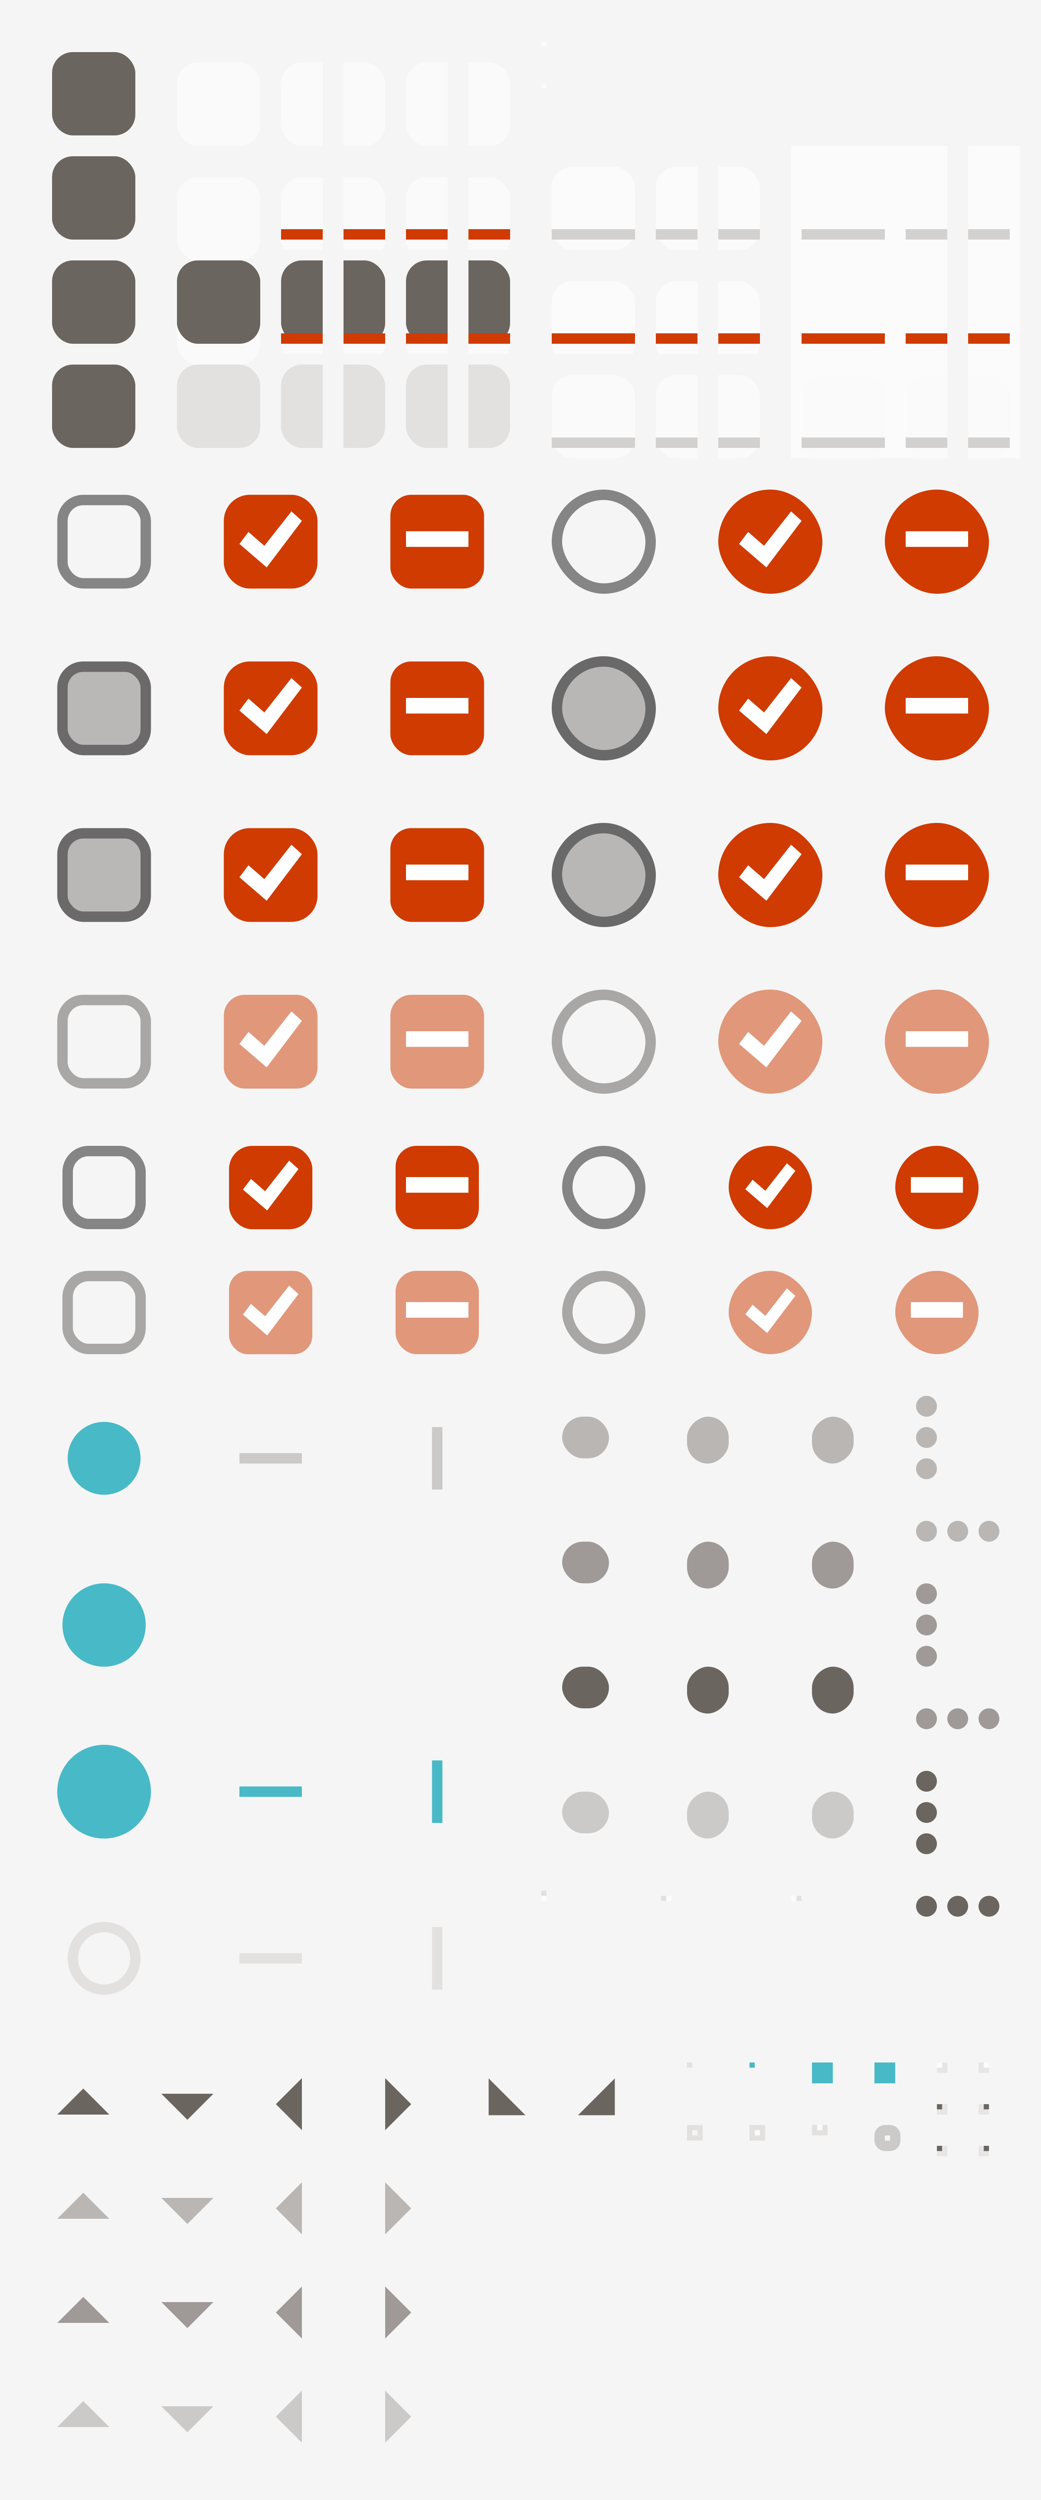 <?xml version="1.0" encoding="UTF-8" standalone="no"?>
<svg
   xmlns:dc="http://purl.org/dc/elements/1.1/"
   xmlns:cc="http://creativecommons.org/ns#"
   xmlns:rdf="http://www.w3.org/1999/02/22-rdf-syntax-ns#"
   xmlns:svg="http://www.w3.org/2000/svg"
   xmlns="http://www.w3.org/2000/svg"
   xmlns:xlink="http://www.w3.org/1999/xlink"
   xmlns:sodipodi="http://sodipodi.sourceforge.net/DTD/sodipodi-0.dtd"
   xmlns:inkscape="http://www.inkscape.org/namespaces/inkscape"
   width="200"
   height="480"
   viewBox="0 0 200 480"
   version="1.1"
   id="svg571"
   sodipodi:docname="assets.svg.in.svg"
   inkscape:version="0.92+devel (unknown)">
  <sodipodi:namedview
     showgrid="false"
     id="namedview4"
     inkscape:document-rotation="0"
     inkscape:zoom="4.275"
     inkscape:cx="-13.232353"
     inkscape:cy="210.13068"
     inkscape:current-layer="svg571"
     showguides="true"
     inkscape:guide-bbox="true"
     inkscape:snap-bbox="true"
     inkscape:bbox-nodes="true"
     inkscape:object-nodes="false">
    <inkscape:grid
       empspacing="4"
       id="grid2" />
  </sodipodi:namedview>
  <rect
     sodipodi:insensitive="true"
     width="200"
     height="480"
     fill="url(#color-bg)"
     id="rect6" />
  <defs
     id="defs418">
    <linearGradient
       inkscape:collect="always"
       id="linearGradient1470">
      <stop
         style="stop-color:#000000;stop-opacity:1;"
         offset="0"
         id="stop1466" />
      <stop
         style="stop-color:#000000;stop-opacity:0;"
         offset="1"
         id="stop1468" />
    </linearGradient>
    <linearGradient
       id="color-fg">
      <stop
         stop-color="#574f4a"
         stop-opacity="0.87"
         id="stop8" />
    </linearGradient>
    <linearGradient
       id="color-fg-disabled">
      <stop
         stop-color="#574f4a"
         stop-opacity="0.38"
         id="stop11" />
    </linearGradient>
    <linearGradient
       id="color-fg-secondary">
      <stop
         stop-color="#574f4a"
         stop-opacity="0.54"
         id="stop14" />
    </linearGradient>
    <linearGradient
       id="color-fg-secondary-disabled">
      <stop
         stop-color="#574f4a"
         stop-opacity="0.26"
         id="stop17" />
    </linearGradient>
    <linearGradient
       id="color-divider">
      <stop
         stop-color="#574f4a"
         stop-opacity="0.12"
         id="stop20" />
    </linearGradient>
    <linearGradient
       id="color-primary">
      <stop
         stop-color="#48b9c7"
         id="stop23" />
    </linearGradient>
    <linearGradient
       id="color-accent">
      <stop
         stop-color="#CF3B00"
         id="stop26" />
    </linearGradient>
    <linearGradient
       id="color-accent-insensitive">
      <stop
         stop-color="#CF3B00"
         stop-opacity="0.5"
         id="stop29" />
    </linearGradient>
    <linearGradient
       id="color-bg">
      <stop
         stop-color="#F5F5F5"
         id="stop32" />
    </linearGradient>
    <linearGradient
       id="color-bg-lighter">
      <stop
         stop-color="#FAFAFA"
         id="stop35" />
    </linearGradient>
    <linearGradient
       id="color-base">
      <stop
         stop-color="#FBFBFB"
         id="stop38" />
    </linearGradient>
    <linearGradient
       id="color-base-alt">
      <stop
         stop-color="#FAFAFA"
         id="stop41" />
    </linearGradient>
    <linearGradient
       id="color-border">
      <stop
         stop-color="#574f4a"
         stop-opacity="0.12"
         id="stop44" />
    </linearGradient>
    <filter
       id="1"
       color-interpolation-filters="sRGB"
       x="0"
       y="0"
       width="1"
       height="1">
      <!-- <feDropShadow dx="0" dy="1" stdDeviation="1.5" flood-color="#574f4a" flood-opacity="0.12"/> -->
      <!-- <feDropShadow dx="0" dy="1" stdDeviation="1" flood-color="#574f4a" flood-opacity="0.24"/> -->
      <feFlood
         flood-color="#574f4a"
         flood-opacity="0.12"
         result="flood"
         id="feFlood47" />
      <feComposite
         operator="in"
         in="flood"
         in2="SourceGraphic"
         result="composite1"
         id="feComposite49" />
      <feGaussianBlur
         stdDeviation="1.5"
         in="composite1"
         result="blur"
         id="feGaussianBlur51" />
      <feOffset
         dx="0"
         dy="1"
         result="offset"
         id="feOffset53" />
      <feComposite
         in="SourceGraphic"
         in2="offset"
         result="fbSourceGraphic"
         id="feComposite55" />
      <feFlood
         flood-color="#574f4a"
         flood-opacity="0.24"
         result="flood"
         id="feFlood57" />
      <feComposite
         operator="in"
         in="flood"
         in2="fbSourceGraphic"
         result="composite1"
         id="feComposite59" />
      <feGaussianBlur
         stdDeviation="1"
         in="composite1"
         result="blur"
         id="feGaussianBlur61" />
      <feOffset
         dx="0"
         dy="1"
         result="offset"
         id="feOffset63" />
      <feComposite
         in="fbSourceGraphic"
         in2="offset"
         result="composite2"
         id="feComposite65" />
    </filter>
    <rect
       id="1x1"
       width="1"
       height="1" />
    <rect
       id="2x2"
       width="2"
       height="2" />
    <rect
       id="4x4"
       width="4"
       height="4" />
    <rect
       id="16x16"
       width="16"
       height="16"
       opacity="0" />
    <rect
       id="17x17"
       width="17"
       height="17"
       opacity="0" />
    <rect
       id="24x24"
       width="24"
       height="24"
       opacity="0" />
    <clipPath
       id="left">
      <rect
         width="10"
         height="20"
         id="rect74" />
    </clipPath>
    <clipPath
       id="right">
      <rect
         width="10"
         height="20"
         x="10"
         id="rect77" />
    </clipPath>
    <clipPath
       id="left-top">
      <rect
         width="10"
         height="10"
         id="rect80" />
    </clipPath>
    <clipPath
       id="left-bottom">
      <rect
         width="10"
         height="10"
         y="10"
         id="rect83" />
    </clipPath>
    <clipPath
       id="right-top">
      <rect
         width="10"
         height="10"
         x="10"
         id="rect86" />
    </clipPath>
    <clipPath
       id="right-bottom">
      <rect
         width="10"
         height="10"
         x="10"
         y="10"
         id="rect89" />
    </clipPath>
    <g
       id="base-box">
      <rect
         width="20"
         height="20"
         opacity="0"
         id="rect92" />
      <rect
         x="2"
         y="2"
         width="16"
         height="16"
         rx="4"
         ry="4"
         id="rect94" />
    </g>
    <use
       xlink:href="#base-box"
       id="base-flat-button"
       fill="url(#color-fg)"
       opacity="0" />
    <use
       xlink:href="#base-box"
       id="base-flat-button-hover"
       fill="url(#color-fg)"
       opacity="0.15" />
    <use
       xlink:href="#base-box"
       id="base-flat-button-active"
       fill="url(#color-fg)"
       opacity="0.3" />
    <use
       xlink:href="#base-box"
       id="base-flat-button-insensitive"
       fill="url(#color-fg)"
       opacity="0" />
    <use
       xlink:href="#base-box"
       id="base-button"
       fill="url(#color-bg-lighter)"
       filter="url(#1)" />
    <use
       xlink:href="#base-button"
       id="base-button-hover"
       filter="url(#1)" />
    <g
       id="base-button-active">
      <use
         xlink:href="#base-button-hover"
         id="use103" />
      <use
         xlink:href="#base-flat-button-active"
         id="use105" />
    </g>
    <use
       xlink:href="#base-box"
       id="base-button-insensitive"
       fill="url(#color-divider)" />
    <use
       xlink:href="#1x1"
       id="base-entry-background"
       fill="url(#color-base)" />
    <use
       xlink:href="#1x1"
       id="base-entry-background-insensitive"
       fill="url(#color-base-alt)" />
    <use
       xlink:href="#base-box"
       id="base-entry-box"
       fill="url(#color-base)"
       filter="url(#1)" />
    <use
       xlink:href="#base-entry-box"
       id="base-entry-box-active"
       filter="url(#1)" />
    <use
       xlink:href="#base-box"
       id="base-entry-box-insensitive"
       fill="url(#color-base-alt)"
       filter="url(#1)" />
    <rect
       id="background-fill"
       width="20"
       height="20" />
    <g
       id="base-entry">
      <use
         xlink:href="#background-fill"
         id="use115" />
      <use
         xlink:href="#base-entry-box"
         id="use117" />
    </g>
    <g
       id="base-entry-active">
      <use
         xlink:href="#background-fill"
         id="use120" />
      <use
         xlink:href="#base-entry-box-active"
         id="use122" />
    </g>
    <g
       id="base-entry-insensitive">
      <use
         xlink:href="#background-fill"
         id="use125" />
      <use
         xlink:href="#base-entry-box-insensitive"
         id="use127" />
    </g>
    <use
       clip-path="url(#left)"
       xlink:href="#base-button"
       id="base-combo-rtl-button" />
    <use
       clip-path="url(#left)"
       xlink:href="#base-button-hover"
       id="base-combo-rtl-button-hover" />
    <use
       clip-path="url(#left)"
       xlink:href="#base-button-active"
       id="base-combo-rtl-button-active" />
    <use
       clip-path="url(#left)"
       xlink:href="#base-button-insensitive"
       id="base-combo-rtl-button-insensitive" />
    <use
       clip-path="url(#right)"
       xlink:href="#base-button"
       id="base-combo-ltr-button" />
    <use
       clip-path="url(#right)"
       xlink:href="#base-button-hover"
       id="base-combo-ltr-button-hover" />
    <use
       clip-path="url(#right)"
       xlink:href="#base-button-active"
       id="base-combo-ltr-button-active" />
    <use
       clip-path="url(#right)"
       xlink:href="#base-button-insensitive"
       id="base-combo-ltr-button-insensitive" />
    <use
       clip-path="url(#left-top)"
       xlink:href="#base-button"
       id="base-spin-rtl-up" />
    <use
       clip-path="url(#left-top)"
       xlink:href="#base-button-hover"
       id="base-spin-rtl-up-hover" />
    <use
       clip-path="url(#left-top)"
       xlink:href="#base-button-active"
       id="base-spin-rtl-up-active" />
    <use
       clip-path="url(#left-top)"
       xlink:href="#base-button-insensitive"
       id="base-spin-rtl-up-insensitive" />
    <use
       clip-path="url(#left-bottom)"
       xlink:href="#base-button"
       id="base-spin-rtl-down" />
    <use
       clip-path="url(#left-bottom)"
       xlink:href="#base-button-hover"
       id="base-spin-rtl-down-hover" />
    <use
       clip-path="url(#left-bottom)"
       xlink:href="#base-button-active"
       id="base-spin-rtl-down-active" />
    <use
       clip-path="url(#left-bottom)"
       xlink:href="#base-button-insensitive"
       id="base-spin-rtl-down-insensitive" />
    <use
       clip-path="url(#right-top)"
       xlink:href="#base-button"
       id="base-spin-ltr-up" />
    <use
       clip-path="url(#right-top)"
       xlink:href="#base-button-hover"
       id="base-spin-ltr-up-hover" />
    <use
       clip-path="url(#right-top)"
       xlink:href="#base-button-active"
       id="base-spin-ltr-up-active" />
    <use
       clip-path="url(#right-top)"
       xlink:href="#base-button-insensitive"
       id="base-spin-ltr-up-insensitive" />
    <use
       clip-path="url(#right-bottom)"
       xlink:href="#base-button"
       id="base-spin-ltr-down" />
    <use
       clip-path="url(#right-bottom)"
       xlink:href="#base-button-hover"
       id="base-spin-ltr-down-hover" />
    <use
       clip-path="url(#right-bottom)"
       xlink:href="#base-button-active"
       id="base-spin-ltr-down-active" />
    <use
       clip-path="url(#right-bottom)"
       xlink:href="#base-button-insensitive"
       id="base-spin-ltr-down-insensitive" />
    <use
       clip-path="url(#left)"
       xlink:href="#base-entry"
       id="base-combo-ltr-entry" />
    <use
       clip-path="url(#left)"
       xlink:href="#base-entry-active"
       id="base-combo-ltr-entry-active" />
    <use
       clip-path="url(#left)"
       xlink:href="#base-entry-insensitive"
       id="base-combo-ltr-entry-insensitive" />
    <use
       clip-path="url(#right)"
       xlink:href="#base-entry"
       id="base-combo-rtl-entry" />
    <use
       clip-path="url(#right)"
       xlink:href="#base-entry-active"
       id="base-combo-rtl-entry-active" />
    <use
       clip-path="url(#right)"
       xlink:href="#base-entry-insensitive"
       id="base-combo-rtl-entry-insensitive" />
    <path
       id="checkbox-unchecked-path"
       d="M19 5v14H5V5h14m0-2H5c-1.1 0-2 .9-2 2v14c0 1.1.9 2 2 2h14c1.1 0 2-.9 2-2V5c0-1.1-.9-2-2-2z" />
    <path
       id="checkbox-checked-path"
       d="M19 3H5c-1.11 0-2 .9-2 2v14c0 1.1.89 2 2 2h14c1.11 0 2-.9 2-2V5c0-1.1-.89-2-2-2zm-9 14l-5-5 1.41-1.41L10 14.17l7.59-7.59L19 8l-9 9z" />
    <path
       id="checkbox-mixed-path"
       d="M19 3H5c-1.1 0-2 .9-2 2v14c0 1.1.9 2 2 2h14c1.1 0 2-.9 2-2V5c0-1.1-.9-2-2-2zm-2 10H7v-2h10v2z" />
    <path
       id="radio-unchecked-path"
       d="M12 2C6.48 2 2 6.48 2 12s4.48 10 10 10 10-4.48 10-10S17.52 2 12 2zm0 18c-4.42 0-8-3.58-8-8s3.58-8 8-8 8 3.58 8 8-3.58 8-8 8z" />
    <path
       id="radio-checked-path"
       d="M12 7c-2.76 0-5 2.24-5 5s2.24 5 5 5 5-2.24 5-5-2.24-5-5-5zm0-5C6.48 2 2 6.48 2 12s4.48 10 10 10 10-4.48 10-10S17.52 2 12 2zm0 18c-4.42 0-8-3.58-8-8s3.58-8 8-8 8 3.58 8 8-3.58 8-8 8z" />
    <path
       id="radio-mixed-path"
       d="m12 2c-5.52 0-10 4.48-10 10s4.48 10 10 10 10-4.48 10-10-4.48-10-10-10zm0 2c4.42 0 8 3.58 8 8s-3.58 8-8 8-8-3.58-8-8 3.58-8 8-8zm-5 7v2h10v-2h-10z" />
    <path
       id="menu-checkbox-unchecked-path"
       d="m2 0a2 2 0 0 0 -2 2v12a2 2 0 0 0 2 2h12a2 2 0 0 0 2 -2v-12a2 2 0 0 0 -2 -2h-12zm0 2h12v12h-12v-12z" />
    <path
       id="menu-checkbox-checked-path"
       d="m2 0a2 2 0 0 0 -2 2v12a2 2 0 0 0 2 2h12a2 2 0 0 0 2 -2v-12a2 2 0 0 0 -2 -2h-12zm10.6 3.59l1.41 1.41-8 8-4-4 1.41-1.41 2.59 2.59 6.59-6.59z" />
    <path
       id="menu-checkbox-mixed-path"
       d="m2 0a2 2 0 0 0 -2 2v12a2 2 0 0 0 2 2h12a2 2 0 0 0 2 -2v-12a2 2 0 0 0 -2 -2h-12zm2 7h8v2h-8v-2z" />
    <path
       id="menu-radio-unchecked-path"
       d="m8 0a8 8 0 0 0 -8 8 8 8 0 0 0 8 8 8 8 0 0 0 8 -8 8 8 0 0 0 -8 -8zm0 2a6 6 0 0 1 6 6 6 6 0 0 1 -6 6 6 6 0 0 1 -6 -6 6 6 0 0 1 6 -6z" />
    <path
       id="menu-radio-checked-path"
       d="m8 0a8 8 0 0 0 -8 8 8 8 0 0 0 8 8 8 8 0 0 0 8 -8 8 8 0 0 0 -8 -8zm0 2a6 6 0 0 1 6 6 6 6 0 0 1 -6 6 6 6 0 0 1 -6 -6 6 6 0 0 1 6 -6zm0 2a4 4 0 0 0 -4 4 4 4 0 0 0 4 4 4 4 0 0 0 4 -4 4 4 0 0 0 -4 -4z" />
    <path
       id="menu-radio-mixed-path"
       d="m8 0a8 8 0 0 0 -8 8 8 8 0 0 0 8 8 8 8 0 0 0 8 -8 8 8 0 0 0 -8 -8zm0 2a6 6 0 0 1 6 6 6 6 0 0 1 -6 6 6 6 0 0 1 -6 -6 6 6 0 0 1 6 -6zm-4 5v2h8v-2h-8z" />
    <rect
       id="button-fill"
       width="24"
       height="24"
       rx="4"
       ry="4" />
    <g
       id="base-checkbox-unchecked">
      <use
         xlink:href="#button-fill"
         opacity="0"
         id="use173" />
      <use
         xlink:href="#checkbox-unchecked-path"
         id="use175" />
    </g>
    <g
       id="base-checkbox-unchecked-hover">
      <use
         xlink:href="#button-fill"
         opacity="0.15"
         id="use178" />
      <use
         xlink:href="#checkbox-unchecked-path"
         id="use180" />
    </g>
    <g
       id="base-checkbox-unchecked-active">
      <use
         xlink:href="#button-fill"
         opacity="0.3"
         id="use183" />
      <use
         xlink:href="#checkbox-unchecked-path"
         id="use185" />
    </g>
    <g
       id="base-checkbox-checked">
      <use
         xlink:href="#button-fill"
         opacity="0"
         id="use188" />
      <use
         xlink:href="#checkbox-checked-path"
         id="use190" />
    </g>
    <g
       id="base-checkbox-checked-hover">
      <use
         xlink:href="#button-fill"
         opacity="0.15"
         id="use193" />
      <use
         xlink:href="#checkbox-checked-path"
         id="use195" />
    </g>
    <g
       id="base-checkbox-checked-active">
      <use
         xlink:href="#button-fill"
         opacity="0.3"
         id="use198" />
      <use
         xlink:href="#checkbox-checked-path"
         id="use200" />
    </g>
    <g
       id="base-checkbox-mixed">
      <use
         xlink:href="#button-fill"
         opacity="0"
         id="use203" />
      <use
         xlink:href="#checkbox-mixed-path"
         id="use205" />
    </g>
    <g
       id="base-checkbox-mixed-hover">
      <use
         xlink:href="#button-fill"
         opacity="0.15"
         id="use208" />
      <use
         xlink:href="#checkbox-mixed-path"
         id="use210" />
    </g>
    <g
       id="base-checkbox-mixed-active">
      <use
         xlink:href="#button-fill"
         opacity="0.3"
         id="use213" />
      <use
         xlink:href="#checkbox-mixed-path"
         id="use215" />
    </g>
    <g
       id="base-radio-unchecked">
      <use
         xlink:href="#button-fill"
         opacity="0"
         id="use218" />
      <use
         xlink:href="#radio-unchecked-path"
         id="use220" />
    </g>
    <g
       id="base-radio-unchecked-hover">
      <use
         xlink:href="#button-fill"
         opacity="0.15"
         id="use223" />
      <use
         xlink:href="#radio-unchecked-path"
         id="use225" />
    </g>
    <g
       id="base-radio-unchecked-active">
      <use
         xlink:href="#button-fill"
         opacity="0.3"
         id="use228" />
      <use
         xlink:href="#radio-unchecked-path"
         id="use230" />
    </g>
    <g
       id="base-radio-checked">
      <use
         xlink:href="#button-fill"
         opacity="0"
         id="use233" />
      <use
         xlink:href="#radio-checked-path"
         id="use235" />
    </g>
    <g
       id="base-radio-checked-hover">
      <use
         xlink:href="#button-fill"
         opacity="0.15"
         id="use238" />
      <use
         xlink:href="#radio-checked-path"
         id="use240" />
    </g>
    <g
       id="base-radio-checked-active">
      <use
         xlink:href="#button-fill"
         opacity="0.3"
         id="use243" />
      <use
         xlink:href="#radio-checked-path"
         id="use245" />
    </g>
    <g
       id="base-radio-mixed">
      <use
         xlink:href="#button-fill"
         opacity="0"
         id="use248" />
      <use
         xlink:href="#radio-mixed-path"
         id="use250" />
    </g>
    <g
       id="base-radio-mixed-hover">
      <use
         xlink:href="#button-fill"
         opacity="0.15"
         id="use253" />
      <use
         xlink:href="#radio-mixed-path"
         id="use255" />
    </g>
    <g
       id="base-radio-mixed-active">
      <use
         xlink:href="#button-fill"
         opacity="0.3"
         id="use258" />
      <use
         xlink:href="#radio-mixed-path"
         id="use260" />
    </g>
    <g
       id="base-menu-checkbox-unchecked">
      <use
         xlink:href="#16x16"
         id="use263" />
      <use
         xlink:href="#menu-checkbox-unchecked-path"
         id="use265" />
    </g>
    <g
       id="base-menu-checkbox-checked">
      <use
         xlink:href="#16x16"
         id="use268" />
      <use
         xlink:href="#menu-checkbox-checked-path"
         id="use270" />
    </g>
    <g
       id="base-menu-checkbox-mixed">
      <use
         xlink:href="#16x16"
         id="use273" />
      <use
         xlink:href="#menu-checkbox-mixed-path"
         id="use275" />
    </g>
    <g
       id="base-menu-radio-unchecked">
      <use
         xlink:href="#16x16"
         id="use278" />
      <use
         xlink:href="#menu-radio-unchecked-path"
         id="use280" />
    </g>
    <g
       id="base-menu-radio-checked">
      <use
         xlink:href="#16x16"
         id="use283" />
      <use
         xlink:href="#menu-radio-checked-path"
         id="use285" />
    </g>
    <g
       id="base-menu-radio-mixed">
      <use
         xlink:href="#16x16"
         id="use288" />
      <use
         xlink:href="#menu-radio-mixed-path"
         id="use290" />
    </g>
    <g
       id="base-scale-slider">
      <use
         xlink:href="#24x24"
         id="use293" />
      <circle
         cx="12"
         cy="12"
         r="7"
         fill="url(#color-primary)"
         id="circle295" />
    </g>
    <g
       id="base-scale-slider-hover">
      <use
         xlink:href="#24x24"
         id="use298" />
      <circle
         cx="12"
         cy="12"
         r="8"
         fill="url(#color-primary)"
         id="circle300" />
    </g>
    <g
       id="base-scale-slider-active">
      <use
         xlink:href="#24x24"
         id="use303" />
      <circle
         cx="12"
         cy="12"
         r="9"
         fill="url(#color-primary)"
         id="circle305" />
    </g>
    <g
       id="base-scale-slider-insensitive">
      <use
         xlink:href="#24x24"
         id="use308" />
      <circle
         cx="12"
         cy="12"
         r="7"
         fill="url(#color-bg)"
         id="circle310" />
      <circle
         cx="12"
         cy="12"
         r="6"
         fill="none"
         stroke="url(#color-divider)"
         stroke-width="2"
         id="circle312" />
    </g>
    <g
       id="base-scale-horz-trough">
      <use
         xlink:href="#24x24"
         id="use315" />
      <rect
         width="12"
         height="2"
         x="6"
         y="11"
         id="rect317" />
    </g>
    <g
       id="base-scale-vert-trough">
      <use
         xlink:href="#24x24"
         id="use320" />
      <rect
         width="2"
         height="12"
         x="11"
         y="6"
         id="rect322" />
    </g>
    <g
       id="base-scrollbar-horz-slider">
      <use
         xlink:href="#17x17"
         y="-1"
         id="use325" />
      <rect
         width="9"
         height="8"
         x="4"
         y="4"
         ry="4"
         id="rect327" />
    </g>
    <g
       id="base-scrollbar-horz-trough">
      <use
         xlink:href="#base-border"
         y="-1"
         id="use330" />
      <use
         xlink:href="#base-entry-background"
         id="use332" />
    </g>
    <use
       xlink:href="#base-scrollbar-horz-slider"
       id="base-scrollbar-vert-ltr-slider"
       transform="rotate(-90 8.5 8.5)" />
    <use
       xlink:href="#base-scrollbar-horz-trough"
       id="base-scrollbar-vert-ltr-trough"
       transform="rotate(-90 0.5 0.5)" />
    <use
       xlink:href="#base-scrollbar-horz-slider"
       id="base-scrollbar-vert-rtl-slider"
       transform="rotate(90 8 8)" />
    <use
       xlink:href="#base-scrollbar-horz-trough"
       id="base-scrollbar-vert-rtl-trough"
       transform="rotate(90 0.5 0.5)" />
    <g
       id="base-handle-horz">
      <circle
         cx="2"
         cy="2"
         r="2"
         id="circle339" />
      <circle
         cx="8"
         cy="2"
         r="2"
         id="circle341" />
      <circle
         cx="14"
         cy="2"
         r="2"
         id="circle343" />
    </g>
    <use
       xlink:href="#base-handle-horz"
       id="base-handle-vert"
       transform="rotate(90 2 2)" />
    <path
       id="pan-path"
       d="M 13,6 8,11 3,6 Z" />
    <g
       id="base-pan-down">
      <use
         xlink:href="#16x16"
         id="use348" />
      <use
         xlink:href="#pan-path"
         id="use350" />
    </g>
    <g
       id="base-pan-up">
      <use
         xlink:href="#16x16"
         id="use353" />
      <use
         xlink:href="#pan-path"
         transform="rotate(180 8 8)"
         id="use355" />
    </g>
    <g
       id="base-pan-left">
      <use
         xlink:href="#16x16"
         id="use358" />
      <use
         xlink:href="#pan-path"
         transform="rotate(90 8 8)"
         id="use360" />
    </g>
    <g
       id="base-pan-right">
      <use
         xlink:href="#16x16"
         id="use363" />
      <use
         xlink:href="#pan-path"
         transform="rotate(-90 8 8)"
         id="use365" />
    </g>
    <g
       id="base-pan-left-semi">
      <use
         xlink:href="#16x16"
         id="use368" />
      <use
         xlink:href="#pan-path"
         transform="rotate(45 8 8)"
         id="use370" />
    </g>
    <g
       id="base-pan-right-semi">
      <use
         xlink:href="#16x16"
         id="use373" />
      <use
         xlink:href="#pan-path"
         transform="rotate(-45 8 8)"
         id="use375" />
    </g>
    <use
       xlink:href="#1x1"
       id="base-border"
       fill="url(#color-border)" />
    <use
       xlink:href="#1x1"
       id="base-tab"
       fill="url(#color-primary)" />
    <use
       xlink:href="#4x4"
       id="base-progressbar-progress"
       fill="url(#color-primary)" />
    <g
       id="base-progressbar-trough">
      <use
         xlink:href="#4x4"
         fill="url(#color-bg)"
         id="use381" />
      <use
         xlink:href="#base-progressbar-progress"
         opacity="0.3"
         id="use383" />
    </g>
    <rect
       id="base-frame"
       x="0.5"
       y="0.5"
       width="2"
       height="2"
       fill="none"
       stroke="url(#color-border)"
       stroke-width="1" />
    <g
       id="base-frame-notebook">
      <rect
         width="3"
         height="3"
         fill="url(#color-border)"
         id="rect387" />
      <use
         xlink:href="#1x1"
         x="1"
         y="1"
         fill="url(#color-base)"
         id="use389" />
    </g>
    <g
       id="base-frame-inline">
      <rect
         width="3"
         height="2"
         fill="url(#color-border)"
         id="rect392" />
      <use
         xlink:href="#1x1"
         x="1"
         fill="url(#color-base-alt)"
         id="use394" />
    </g>
    <rect
       id="base-focus"
       x="1"
       y="1"
       width="3"
       height="3"
       rx="1"
       ry="1"
       fill="none"
       stroke="url(#color-fg)"
       stroke-width="2"
       opacity="0.3" />
    <g
       id="base-treeview-ltr-button">
      <use
         xlink:href="#2x2"
         fill="url(#color-base)"
         id="use398" />
      <use
         xlink:href="#2x2"
         fill="url(#color-border)"
         id="use400" />
      <use
         xlink:href="#1x1"
         fill="url(#color-base)"
         id="use402" />
    </g>
    <g
       id="base-treeview-ltr-button-hover">
      <use
         xlink:href="#base-treeview-ltr-button"
         id="use405" />
      <use
         xlink:href="#1x1"
         fill="url(#color-fg)"
         opacity="0.05"
         id="use407" />
    </g>
    <g
       id="base-treeview-ltr-button-active">
      <use
         xlink:href="#base-treeview-ltr-button"
         id="use410" />
      <use
         xlink:href="#1x1"
         fill="url(#color-fg)"
         opacity="0.3"
         id="use412" />
    </g>
    <use
       xlink:href="#base-treeview-ltr-button"
       id="base-treeview-rtl-button"
       transform="scale(-1 1)" />
    <use
       xlink:href="#base-treeview-ltr-button-hover"
       id="base-treeview-rtl-button-hover"
       transform="scale(-1 1)" />
    <use
       xlink:href="#base-treeview-ltr-button-active"
       id="base-treeview-rtl-button-active"
       transform="scale(-1 1)" />
    <linearGradient
       inkscape:collect="always"
       xlink:href="#color-accent"
       id="linearGradient1356"
       x1="43"
       y1="104"
       x2="61"
       y2="104"
       gradientUnits="userSpaceOnUse" />
    <linearGradient
       inkscape:collect="always"
       xlink:href="#color-accent"
       id="linearGradient1364"
       x1="75"
       y1="103"
       x2="91"
       y2="103"
       gradientUnits="userSpaceOnUse" />
    <linearGradient
       inkscape:collect="always"
       xlink:href="#color-accent"
       id="linearGradient1372"
       x1="75"
       y1="104"
       x2="93"
       y2="104"
       gradientUnits="userSpaceOnUse" />
    <linearGradient
       inkscape:collect="always"
       xlink:href="#color-accent"
       id="linearGradient1374"
       x1="43"
       y1="104"
       x2="61"
       y2="104"
       gradientUnits="userSpaceOnUse" />
    <linearGradient
       inkscape:collect="always"
       xlink:href="#color-accent"
       id="linearGradient1376"
       x1="43"
       y1="104"
       x2="61"
       y2="104"
       gradientUnits="userSpaceOnUse" />
    <linearGradient
       inkscape:collect="always"
       xlink:href="#color-accent"
       id="linearGradient1378"
       x1="75"
       y1="104"
       x2="93"
       y2="104"
       gradientUnits="userSpaceOnUse" />
    <linearGradient
       inkscape:collect="always"
       xlink:href="#color-accent"
       id="linearGradient1380"
       x1="43"
       y1="104"
       x2="61"
       y2="104"
       gradientUnits="userSpaceOnUse" />
    <linearGradient
       inkscape:collect="always"
       xlink:href="#color-accent"
       id="linearGradient1382"
       x1="75"
       y1="104"
       x2="93"
       y2="104"
       gradientUnits="userSpaceOnUse" />
    <linearGradient
       inkscape:collect="always"
       xlink:href="#color-accent"
       id="linearGradient1384"
       x1="138"
       y1="104"
       x2="158"
       y2="104"
       gradientUnits="userSpaceOnUse" />
    <linearGradient
       inkscape:collect="always"
       xlink:href="#color-accent"
       id="linearGradient1386"
       x1="170"
       y1="104"
       x2="190"
       y2="104"
       gradientUnits="userSpaceOnUse" />
    <linearGradient
       inkscape:collect="always"
       xlink:href="#color-accent"
       id="linearGradient1388"
       x1="170"
       y1="104"
       x2="190"
       y2="104"
       gradientUnits="userSpaceOnUse" />
    <linearGradient
       inkscape:collect="always"
       xlink:href="#color-accent"
       id="linearGradient1390"
       x1="138"
       y1="104"
       x2="158"
       y2="104"
       gradientUnits="userSpaceOnUse" />
    <linearGradient
       inkscape:collect="always"
       xlink:href="#color-accent"
       id="linearGradient1392"
       x1="138"
       y1="104"
       x2="158"
       y2="104"
       gradientUnits="userSpaceOnUse" />
    <linearGradient
       inkscape:collect="always"
       xlink:href="#color-accent"
       id="linearGradient1394"
       x1="170"
       y1="104"
       x2="190"
       y2="104"
       gradientUnits="userSpaceOnUse" />
    <linearGradient
       inkscape:collect="always"
       xlink:href="#color-accent"
       id="linearGradient1396"
       x1="170"
       y1="104"
       x2="190"
       y2="104"
       gradientUnits="userSpaceOnUse" />
    <linearGradient
       inkscape:collect="always"
       xlink:href="#color-accent"
       id="linearGradient1398"
       x1="138"
       y1="104"
       x2="158"
       y2="104"
       gradientUnits="userSpaceOnUse" />
    <linearGradient
       inkscape:collect="always"
       xlink:href="#color-accent"
       id="linearGradient1400"
       x1="174"
       y1="65"
       x2="182"
       y2="65"
       gradientUnits="userSpaceOnUse" />
    <linearGradient
       inkscape:collect="always"
       xlink:href="#color-accent"
       id="linearGradient1402"
       x1="186"
       y1="65"
       x2="194"
       y2="65"
       gradientUnits="userSpaceOnUse" />
    <linearGradient
       inkscape:collect="always"
       xlink:href="#color-accent"
       id="linearGradient1404"
       x1="154"
       y1="65"
       x2="170"
       y2="65"
       gradientUnits="userSpaceOnUse" />
    <linearGradient
       inkscape:collect="always"
       xlink:href="#color-accent"
       id="linearGradient1406"
       x1="138"
       y1="65"
       x2="146"
       y2="65"
       gradientUnits="userSpaceOnUse" />
    <linearGradient
       inkscape:collect="always"
       xlink:href="#color-accent"
       id="linearGradient1408"
       x1="126"
       y1="65"
       x2="134"
       y2="65"
       gradientUnits="userSpaceOnUse" />
    <linearGradient
       inkscape:collect="always"
       xlink:href="#color-accent"
       id="linearGradient1410"
       x1="106"
       y1="65"
       x2="122"
       y2="65"
       gradientUnits="userSpaceOnUse" />
    <linearGradient
       inkscape:collect="always"
       xlink:href="#color-accent"
       id="linearGradient1412"
       x1="90"
       y1="65"
       x2="98"
       y2="65"
       gradientUnits="userSpaceOnUse" />
    <linearGradient
       inkscape:collect="always"
       xlink:href="#color-accent"
       id="linearGradient1414"
       x1="78"
       y1="65"
       x2="86"
       y2="65"
       gradientUnits="userSpaceOnUse" />
    <linearGradient
       inkscape:collect="always"
       xlink:href="#color-accent"
       id="linearGradient1416"
       x1="66"
       y1="65"
       x2="74"
       y2="65"
       gradientUnits="userSpaceOnUse" />
    <linearGradient
       inkscape:collect="always"
       xlink:href="#color-accent"
       id="linearGradient1418"
       x1="54"
       y1="65"
       x2="62"
       y2="65"
       gradientUnits="userSpaceOnUse" />
    <linearGradient
       inkscape:collect="always"
       xlink:href="#color-accent"
       id="linearGradient1420"
       x1="54"
       y1="45"
       x2="62"
       y2="45"
       gradientUnits="userSpaceOnUse" />
    <linearGradient
       inkscape:collect="always"
       xlink:href="#color-accent"
       id="linearGradient1422"
       x1="66"
       y1="45"
       x2="74"
       y2="45"
       gradientUnits="userSpaceOnUse" />
    <linearGradient
       inkscape:collect="always"
       xlink:href="#color-accent"
       id="linearGradient1424"
       x1="78"
       y1="45"
       x2="86"
       y2="45"
       gradientUnits="userSpaceOnUse" />
    <linearGradient
       inkscape:collect="always"
       xlink:href="#color-accent"
       id="linearGradient1426"
       x1="90"
       y1="45"
       x2="98"
       y2="45"
       gradientUnits="userSpaceOnUse" />
    <linearGradient
       inkscape:collect="always"
       xlink:href="#color-accent-insensitive"
       id="linearGradient1434"
       x1="43"
       y1="104"
       x2="61"
       y2="104"
       gradientUnits="userSpaceOnUse" />
    <linearGradient
       inkscape:collect="always"
       xlink:href="#color-accent-insensitive"
       id="linearGradient1436"
       x1="75"
       y1="104"
       x2="93"
       y2="104"
       gradientUnits="userSpaceOnUse" />
    <linearGradient
       inkscape:collect="always"
       xlink:href="#color-accent-insensitive"
       id="linearGradient1438"
       x1="138"
       y1="104"
       x2="158"
       y2="104"
       gradientUnits="userSpaceOnUse" />
    <linearGradient
       inkscape:collect="always"
       xlink:href="#color-accent-insensitive"
       id="linearGradient1440"
       x1="170"
       y1="104"
       x2="190"
       y2="104"
       gradientUnits="userSpaceOnUse" />
    <linearGradient
       inkscape:collect="always"
       xlink:href="#color-accent-insensitive"
       id="linearGradient1442"
       x1="170"
       y1="104"
       x2="190"
       y2="104"
       gradientUnits="userSpaceOnUse" />
    <linearGradient
       inkscape:collect="always"
       xlink:href="#color-accent-insensitive"
       id="linearGradient1444"
       x1="138"
       y1="104"
       x2="158"
       y2="104"
       gradientUnits="userSpaceOnUse" />
    <linearGradient
       inkscape:collect="always"
       xlink:href="#color-accent-insensitive"
       id="linearGradient1446"
       x1="75"
       y1="103"
       x2="91"
       y2="103"
       gradientUnits="userSpaceOnUse" />
    <linearGradient
       inkscape:collect="always"
       xlink:href="#color-accent-insensitive"
       id="linearGradient1448"
       x1="43"
       y1="104"
       x2="61"
       y2="104"
       gradientUnits="userSpaceOnUse" />
    <linearGradient
       inkscape:collect="always"
       xlink:href="#color-primary"
       id="linearGradient1456"
       x1="156"
       y1="398"
       x2="160"
       y2="398"
       gradientUnits="userSpaceOnUse" />
    <linearGradient
       inkscape:collect="always"
       xlink:href="#color-primary"
       id="linearGradient1464"
       x1="144"
       y1="396.5"
       x2="145"
       y2="396.5"
       gradientUnits="userSpaceOnUse" />
    <linearGradient
       inkscape:collect="always"
       xlink:href="#linearGradient1470"
       id="linearGradient1472"
       x1="8"
       y1="280"
       x2="32"
       y2="280"
       gradientUnits="userSpaceOnUse" />
  </defs>
  <use
     x="8"
     y="8"
     xlink:href="#base-flat-button"
     id="flat-button" />
  <use
     x="8"
     y="28"
     xlink:href="#base-flat-button-hover"
     id="flat-button-hover" />
  <use
     x="8"
     y="48"
     xlink:href="#base-flat-button-active"
     id="flat-button-active" />
  <use
     x="8"
     y="68"
     xlink:href="#base-flat-button-insensitive"
     id="flat-button-insensitive" />
  <use
     x="32"
     y="8"
     xlink:href="#base-button"
     id="button" />
  <use
     x="32"
     y="28"
     xlink:href="#base-button-hover"
     id="button-hover" />
  <use
     x="32"
     y="48"
     xlink:href="#base-button-active"
     id="button-active" />
  <use
     x="32"
     y="68"
     xlink:href="#base-button-insensitive"
     id="button-insensitive" />
  <use
     x="52"
     y="8"
     xlink:href="#base-combo-rtl-button"
     id="combo-rtl-button" />
  <use
     x="52"
     y="68"
     xlink:href="#base-combo-rtl-button-insensitive"
     id="combo-rtl-button-insensitive" />
  <use
     x="56"
     y="8"
     xlink:href="#base-combo-ltr-button"
     id="combo-ltr-button" />
  <use
     x="56"
     y="68"
     xlink:href="#base-combo-ltr-button-insensitive"
     id="combo-ltr-button-insensitive" />
  <use
     x="76"
     y="8"
     xlink:href="#base-spin-rtl-up"
     id="spin-rtl-up" />
  <use
     x="76"
     y="28"
     xlink:href="#base-spin-rtl-up-hover"
     id="spin-rtl-up-hover" />
  <use
     x="76"
     y="48"
     xlink:href="#base-spin-rtl-up-active"
     id="spin-rtl-up-active" />
  <use
     x="76"
     y="68"
     xlink:href="#base-spin-rtl-up-insensitive"
     id="spin-rtl-up-insensitive" />
  <use
     x="76"
     y="8"
     xlink:href="#base-spin-rtl-down"
     id="spin-rtl-down" />
  <use
     x="76"
     y="68"
     xlink:href="#base-spin-rtl-down-insensitive"
     id="spin-rtl-down-insensitive" />
  <use
     x="80"
     y="8"
     xlink:href="#base-spin-ltr-up"
     id="spin-ltr-up" />
  <use
     x="80"
     y="28"
     xlink:href="#base-spin-ltr-up-hover"
     id="spin-ltr-up-hover" />
  <use
     x="80"
     y="48"
     xlink:href="#base-spin-ltr-up-active"
     id="spin-ltr-up-active" />
  <use
     x="80"
     y="68"
     xlink:href="#base-spin-ltr-up-insensitive"
     id="spin-ltr-up-insensitive" />
  <use
     x="80"
     y="8"
     xlink:href="#base-spin-ltr-down"
     id="spin-ltr-down" />
  <use
     x="80"
     y="68"
     xlink:href="#base-spin-ltr-down-insensitive"
     id="spin-ltr-down-insensitive" />
  <use
     x="104"
     y="8"
     xlink:href="#base-entry-background"
     id="entry-background" />
  <use
     x="104"
     y="16"
     xlink:href="#base-entry-background-insensitive"
     id="entry-background-insensitive" />
  <use
     x="8"
     y="268"
     xlink:href="#base-scale-slider"
     id="scale-slider"
     style="fill-opacity:1;fill:url(#linearGradient1472)" />
  <use
     x="8"
     y="300"
     xlink:href="#base-scale-slider-hover"
     id="scale-slider-hover" />
  <use
     x="8"
     y="332"
     xlink:href="#base-scale-slider-active"
     id="scale-slider-active" />
  <use
     x="8"
     y="364"
     xlink:href="#base-scale-slider-insensitive"
     id="scale-slider-insensitive" />
  <use
     x="40"
     y="268"
     xlink:href="#base-scale-horz-trough"
     fill="url(#color-fg-secondary-disabled)"
     id="scale-horz-trough" />
  <use
     x="40"
     y="332"
     xlink:href="#base-scale-horz-trough"
     fill="url(#color-primary)"
     id="scale-horz-trough-active" />
  <use
     x="40"
     y="364"
     xlink:href="#base-scale-horz-trough"
     fill="url(#color-divider)"
     id="scale-horz-trough-insensitive" />
  <use
     x="72"
     y="268"
     xlink:href="#base-scale-vert-trough"
     fill="url(#color-fg-secondary-disabled)"
     id="scale-vert-trough" />
  <use
     x="72"
     y="332"
     xlink:href="#base-scale-vert-trough"
     fill="url(#color-primary)"
     id="scale-vert-trough-active" />
  <use
     x="72"
     y="364"
     xlink:href="#base-scale-vert-trough"
     fill="url(#color-divider)"
     id="scale-vert-trough-insensitive" />
  <use
     x="104"
     y="268"
     xlink:href="#base-scrollbar-horz-slider"
     fill="url(#color-fg-disabled)"
     id="scrollbar-horz-slider" />
  <use
     x="104"
     y="292"
     xlink:href="#base-scrollbar-horz-slider"
     fill="url(#color-fg-secondary)"
     id="scrollbar-horz-slider-hover" />
  <use
     x="104"
     y="316"
     xlink:href="#base-scrollbar-horz-slider"
     fill="url(#color-fg)"
     id="scrollbar-horz-slider-active" />
  <use
     x="104"
     y="340"
     xlink:href="#base-scrollbar-horz-slider"
     fill="url(#color-fg-secondary-disabled)"
     id="scrollbar-horz-slider-insensitive" />
  <use
     x="104"
     y="364"
     xlink:href="#base-scrollbar-horz-trough"
     id="scrollbar-horz-trough" />
  <use
     x="128"
     y="268"
     xlink:href="#base-scrollbar-vert-ltr-slider"
     fill="url(#color-fg-disabled)"
     id="scrollbar-vert-ltr-slider" />
  <use
     x="128"
     y="292"
     xlink:href="#base-scrollbar-vert-ltr-slider"
     fill="url(#color-fg-secondary)"
     id="scrollbar-vert-ltr-slider-hover" />
  <use
     x="128"
     y="316"
     xlink:href="#base-scrollbar-vert-ltr-slider"
     fill="url(#color-fg)"
     id="scrollbar-vert-ltr-slider-active" />
  <use
     x="128"
     y="340"
     xlink:href="#base-scrollbar-vert-ltr-slider"
     fill="url(#color-fg-secondary-disabled)"
     id="scrollbar-vert-ltr-slider-insensitive" />
  <use
     x="128"
     y="364"
     xlink:href="#base-scrollbar-vert-ltr-trough"
     id="scrollbar-vert-ltr-trough" />
  <use
     x="152"
     y="268"
     xlink:href="#base-scrollbar-vert-rtl-slider"
     fill="url(#color-fg-disabled)"
     id="scrollbar-vert-rtl-slider" />
  <use
     x="152"
     y="292"
     xlink:href="#base-scrollbar-vert-rtl-slider"
     fill="url(#color-fg-secondary)"
     id="scrollbar-vert-rtl-slider-hover" />
  <use
     x="152"
     y="316"
     xlink:href="#base-scrollbar-vert-rtl-slider"
     fill="url(#color-fg)"
     id="scrollbar-vert-rtl-slider-active" />
  <use
     x="152"
     y="340"
     xlink:href="#base-scrollbar-vert-rtl-slider"
     fill="url(#color-fg-secondary-disabled)"
     id="scrollbar-vert-rtl-slider-insensitive" />
  <use
     x="152"
     y="364"
     xlink:href="#base-scrollbar-vert-rtl-trough"
     id="scrollbar-vert-rtl-trough" />
  <use
     x="176"
     y="292"
     xlink:href="#base-handle-horz"
     fill="url(#color-fg-disabled)"
     id="handle-horz" />
  <use
     x="176"
     y="328"
     xlink:href="#base-handle-horz"
     fill="url(#color-fg-secondary)"
     id="handle-horz-hover" />
  <use
     x="176"
     y="364"
     xlink:href="#base-handle-horz"
     fill="url(#color-fg)"
     id="handle-horz-active" />
  <use
     x="176"
     y="268"
     xlink:href="#base-handle-vert"
     fill="url(#color-fg-disabled)"
     id="handle-vert" />
  <use
     x="176"
     y="304"
     xlink:href="#base-handle-vert"
     fill="url(#color-fg-secondary)"
     id="handle-vert-hover" />
  <use
     x="176"
     y="340"
     xlink:href="#base-handle-vert"
     fill="url(#color-fg)"
     id="handle-vert-active" />
  <use
     x="8"
     y="396"
     xlink:href="#base-pan-up"
     fill="url(#color-fg)"
     id="pan-up" />
  <use
     x="8"
     y="416"
     xlink:href="#base-pan-up"
     fill="url(#color-fg-disabled)"
     id="pan-up-insensitive" />
  <use
     x="8"
     y="436"
     xlink:href="#base-pan-up"
     fill="url(#color-fg-secondary)"
     id="pan-up-alt" />
  <use
     x="8"
     y="456"
     xlink:href="#base-pan-up"
     fill="url(#color-fg-secondary-disabled)"
     id="pan-up-alt-insensitive" />
  <use
     x="28"
     y="396"
     xlink:href="#base-pan-down"
     fill="url(#color-fg)"
     id="pan-down" />
  <use
     x="28"
     y="416"
     xlink:href="#base-pan-down"
     fill="url(#color-fg-disabled)"
     id="pan-down-insensitive" />
  <use
     x="28"
     y="436"
     xlink:href="#base-pan-down"
     fill="url(#color-fg-secondary)"
     id="pan-down-alt" />
  <use
     x="28"
     y="456"
     xlink:href="#base-pan-down"
     fill="url(#color-fg-secondary-disabled)"
     id="pan-down-alt-insensitive" />
  <use
     x="48"
     y="396"
     xlink:href="#base-pan-left"
     fill="url(#color-fg)"
     id="pan-left" />
  <use
     x="48"
     y="416"
     xlink:href="#base-pan-left"
     fill="url(#color-fg-disabled)"
     id="pan-left-insensitive" />
  <use
     x="48"
     y="436"
     xlink:href="#base-pan-left"
     fill="url(#color-fg-secondary)"
     id="pan-left-alt" />
  <use
     x="48"
     y="456"
     xlink:href="#base-pan-left"
     fill="url(#color-fg-secondary-disabled)"
     id="pan-left-alt-insensitive" />
  <use
     x="68"
     y="396"
     xlink:href="#base-pan-right"
     fill="url(#color-fg)"
     id="pan-right" />
  <use
     x="68"
     y="416"
     xlink:href="#base-pan-right"
     fill="url(#color-fg-disabled)"
     id="pan-right-insensitive" />
  <use
     x="68"
     y="436"
     xlink:href="#base-pan-right"
     fill="url(#color-fg-secondary)"
     id="pan-right-alt" />
  <use
     x="68"
     y="456"
     xlink:href="#base-pan-right"
     fill="url(#color-fg-secondary-disabled)"
     id="pan-right-alt-insensitive" />
  <use
     x="88"
     y="396"
     xlink:href="#base-pan-left-semi"
     fill="url(#color-fg)"
     id="pan-left-semi" />
  <use
     x="108"
     y="396"
     xlink:href="#base-pan-right-semi"
     fill="url(#color-fg)"
     id="pan-right-semi" />
  <use
     x="132"
     y="396"
     xlink:href="#base-border"
     id="border" />
  <use
     x="144"
     y="396"
     xlink:href="#base-tab"
     id="tab"
     style="fill-opacity:1.0;fill:url(#linearGradient1464)" />
  <use
     x="156"
     y="396"
     xlink:href="#base-progressbar-progress"
     id="progressbar-progress"
     style="fill-opacity:1.0;fill:url(#linearGradient1456)" />
  <use
     x="168"
     y="396"
     xlink:href="#base-progressbar-trough"
     id="progressbar-trough" />
  <use
     x="132"
     y="408"
     xlink:href="#base-frame"
     id="frame" />
  <use
     x="144"
     y="408"
     xlink:href="#base-frame-notebook"
     id="frame-notebook" />
  <use
     x="156"
     y="408"
     xlink:href="#base-frame-inline"
     id="frame-inline" />
  <use
     x="168"
     y="408"
     xlink:href="#base-focus"
     id="focus" />
  <use
     x="180"
     y="396"
     xlink:href="#base-treeview-ltr-button"
     id="treeview-ltr-button" />
  <use
     x="180"
     y="404"
     xlink:href="#base-treeview-ltr-button-hover"
     id="treeview-ltr-button-hover" />
  <use
     x="180"
     y="412"
     xlink:href="#base-treeview-ltr-button-active"
     id="treeview-ltr-button-active" />
  <use
     x="190"
     y="396"
     xlink:href="#base-treeview-rtl-button"
     id="treeview-rtl-button" />
  <use
     x="190"
     y="404"
     xlink:href="#base-treeview-rtl-button-hover"
     id="treeview-rtl-button-hover" />
  <use
     x="190"
     y="412"
     xlink:href="#base-treeview-rtl-button-active"
     id="treeview-rtl-button-active" />
  <g
     id="combo-rtl-button-hover"
     inkscape:label="#g1606">
    <use
       inkscape:label="#combo-rtl-button-hover"
       id="combo-rtl-button-hover-box"
       xlink:href="#base-combo-rtl-button-hover"
       y="28"
       x="52" />
    <rect
       inkscape:label="#rect1380"
       y="44"
       x="54"
       height="2"
       width="8"
       id="pill-line"
       style="fill:url(#linearGradient1420);stroke-width:2;fill-opacity:1.0" />
  </g>
  <g
     id="combo-ltr-button-hover"
     inkscape:label="#g1610">
    <use
       inkscape:label="#combo-ltr-button-hover"
       id="combo-ltr-button-hover-box"
       xlink:href="#base-combo-ltr-button-hover"
       y="28"
       x="56" />
    <rect
       inkscape:label="#rect1380"
       y="44"
       x="66"
       height="2"
       width="8"
       id="pill-line-3"
       style="fill:url(#linearGradient1422);fill-opacity:1.0;stroke-width:2" />
  </g>
  <g
     id="spin-rtl-down-hover"
     inkscape:label="#g1614">
    <use
       inkscape:label="#spin-rtl-down-hover"
       id="spin-rtl-down-hover-box"
       xlink:href="#base-spin-rtl-down-hover"
       y="28"
       x="76" />
    <rect
       inkscape:label="#rect1380"
       y="44"
       x="78"
       height="2"
       width="8"
       id="pill-line-6"
       style="fill:url(#linearGradient1424);fill-opacity:1.0;stroke-width:2" />
  </g>
  <g
     id="spin-ltr-down-hover"
     inkscape:label="#g1618">
    <use
       inkscape:label="#spin-ltr-down-hover"
       id="spin-ltr-down-hover-box"
       xlink:href="#base-spin-ltr-down-hover"
       y="28"
       x="80" />
    <rect
       inkscape:label="#rect1380"
       y="44"
       x="90"
       height="2"
       width="8"
       id="pill-line-7"
       style="fill:url(#linearGradient1426);fill-opacity:1.0;stroke-width:2" />
  </g>
  <g
     id="combo-ltr-entry-active"
     inkscape:label="#g1666">
    <use
       inkscape:label="#combo-ltr-entry-active"
       id="combo-ltr-entry-active-box"
       fill="url(#color-bg)"
       xlink:href="#base-combo-ltr-entry-active"
       y="48"
       x="124" />
    <rect
       inkscape:label="#rect1380"
       y="64"
       x="126"
       height="2"
       width="8"
       id="pill-line-5"
       style="fill:url(#linearGradient1408);fill-opacity:1.0;stroke-width:2" />
  </g>
  <g
     id="combo-rtl-entry-active"
     inkscape:label="#g1670">
    <use
       inkscape:label="#combo-rtl-entry-active"
       id="combo-rtl-entry-active-box"
       fill="url(#color-bg)"
       xlink:href="#base-combo-rtl-entry-active"
       y="48"
       x="128" />
    <rect
       inkscape:label="#rect1380"
       y="64"
       x="138"
       height="2"
       width="8"
       id="pill-line-35"
       style="fill:url(#linearGradient1406);fill-opacity:1.0;stroke-width:2" />
  </g>
  <g
     id="notebook-combo-ltr-entry-active"
     inkscape:label="#g1678">
    <use
       inkscape:label="#notebook-combo-ltr-entry-active"
       id="notebook-combo-ltr-entry-active-box"
       fill="url(#color-base)"
       xlink:href="#base-combo-ltr-entry-active"
       y="48"
       x="172" />
    <rect
       inkscape:label="#rect1380"
       y="64"
       x="174"
       height="2"
       width="8"
       id="pill-line-62"
       style="fill:url(#linearGradient1400);fill-opacity:1.0;stroke-width:2" />
  </g>
  <g
     id="notebook-combo-rtl-entry-active"
     inkscape:label="#g1682">
    <use
       inkscape:label="#notebook-combo-rtl-entry-active"
       id="notebook-combo-rtl-entry-active-box"
       fill="url(#color-base)"
       xlink:href="#base-combo-rtl-entry-active"
       y="48"
       x="176" />
    <rect
       inkscape:label="#rect1380"
       y="64"
       x="186"
       height="2"
       width="8"
       id="pill-line-9"
       style="fill:url(#linearGradient1402);fill-opacity:1.0;stroke-width:2" />
  </g>
  <g
     id="spin-ltr-down-active"
     inkscape:label="#g1658">
    <use
       inkscape:label="#spin-ltr-down-active"
       id="spin-ltr-down-active-box"
       xlink:href="#base-spin-ltr-down-active"
       y="48"
       x="80" />
    <rect
       inkscape:label="#rect1380"
       y="64"
       x="90"
       height="2"
       width="8"
       id="pill-line-1"
       style="fill:url(#linearGradient1412);fill-opacity:1.0;stroke-width:2" />
  </g>
  <g
     id="spin-rtl-down-active"
     inkscape:label="#g1654">
    <use
       inkscape:label="#spin-rtl-down-active"
       id="spin-rtl-down-active-box"
       xlink:href="#base-spin-rtl-down-active"
       y="48"
       x="76" />
    <rect
       inkscape:label="#rect1380"
       y="64"
       x="78"
       height="2"
       width="8"
       id="pill-line-2"
       style="fill:url(#linearGradient1414);fill-opacity:1.0;stroke-width:2" />
  </g>
  <g
     id="combo-ltr-button-active"
     inkscape:label="#g1650">
    <use
       inkscape:label="#combo-ltr-button-active"
       id="combo-ltr-button-active-box"
       xlink:href="#base-combo-ltr-button-active"
       y="48"
       x="56" />
    <rect
       inkscape:label="#rect1380"
       y="64"
       x="66"
       height="2"
       width="8"
       id="pill-line-70"
       style="fill:url(#linearGradient1416);fill-opacity:1.0;stroke-width:2" />
  </g>
  <g
     id="combo-rtl-button-active"
     inkscape:label="#g1646">
    <use
       inkscape:label="#combo-rtl-button-active"
       id="combo-rtl-button-active-box"
       xlink:href="#base-combo-rtl-button-active"
       y="48"
       x="52" />
    <rect
       inkscape:label="#rect1380"
       y="64"
       x="54"
       height="2"
       width="8"
       id="pill-line-93"
       style="fill:url(#linearGradient1418);fill-opacity:1.0;stroke-width:2" />
  </g>
  <g
     id="entry-active"
     inkscape:label="#g1662">
    <use
       inkscape:label="#entry-active"
       id="entry-active-box"
       fill="url(#color-bg)"
       xlink:href="#base-entry-active"
       y="48"
       x="104" />
    <rect
       inkscape:label="#rect1380"
       y="64"
       x="106"
       height="2"
       width="16"
       id="pill-line-60"
       style="fill:url(#linearGradient1410);fill-opacity:1.0;stroke-width:2" />
  </g>
  <g
     id="notebook-entry-active"
     inkscape:label="#g1674">
    <use
       inkscape:label="#notebook-entry-active"
       id="notebook-entry-active-box"
       fill="url(#color-base)"
       xlink:href="#base-entry-active"
       y="48"
       x="152" />
    <rect
       inkscape:label="#rect1380"
       y="64"
       x="154"
       height="2"
       width="16"
       id="pill-line-60-6"
       style="fill:url(#linearGradient1404);fill-opacity:1.0;stroke-width:2" />
  </g>
  <g
     id="entry"
     inkscape:label="#g1622">
    <use
       inkscape:label="#entry"
       id="entry-box"
       fill="url(#color-bg)"
       xlink:href="#base-entry"
       y="28"
       x="104" />
    <rect
       inkscape:label="#rect1380"
       y="44"
       x="106"
       height="2"
       width="16"
       id="pill-line-60-6-2"
       style="fill:#d3d1d0;fill-opacity:1;stroke-width:2" />
  </g>
  <g
     id="notebook-entry"
     inkscape:label="#g1634">
    <use
       inkscape:label="#notebook-entry"
       id="notebook-entry-box"
       fill="url(#color-base)"
       xlink:href="#base-entry"
       y="28"
       x="152" />
    <rect
       inkscape:label="#rect1380"
       y="44"
       x="154"
       height="2"
       width="16"
       id="pill-line-60-6-2-6"
       style="fill:#d3d1d0;fill-opacity:1;stroke-width:2" />
  </g>
  <g
     id="combo-rtl-entry"
     inkscape:label="#g1630">
    <use
       inkscape:label="#combo-rtl-entry"
       id="combo-rtl-entry-box"
       fill="url(#color-bg)"
       xlink:href="#base-combo-rtl-entry"
       y="28"
       x="128" />
    <rect
       inkscape:label="#rect1380"
       y="44"
       x="138"
       height="2"
       width="8"
       id="pill-line-60-6-2-1"
       style="fill:#d3d1d0;fill-opacity:1;stroke-width:2" />
  </g>
  <g
     id="combo-ltr-entry"
     inkscape:label="#g1626">
    <use
       inkscape:label="#combo-ltr-entry"
       id="combo-ltr-entry-box"
       fill="url(#color-bg)"
       xlink:href="#base-combo-ltr-entry"
       y="28"
       x="124" />
    <rect
       inkscape:label="#rect1380"
       y="44"
       x="126"
       height="2"
       width="8"
       id="pill-line-60-6-2-1-8"
       style="fill:#d3d1d0;fill-opacity:1;stroke-width:2" />
  </g>
  <g
     id="notebook-combo-ltr-entry"
     inkscape:label="#g1638">
    <use
       inkscape:label="#notebook-combo-ltr-entry"
       id="notebook-combo-ltr-entry-box"
       fill="url(#color-base)"
       xlink:href="#base-combo-ltr-entry"
       y="28"
       x="172" />
    <rect
       inkscape:label="#rect1380"
       y="44"
       x="174"
       height="2"
       width="8"
       id="pill-line-60-6-2-1-7"
       style="fill:#d3d1d0;fill-opacity:1;stroke-width:2" />
  </g>
  <g
     id="notebook-combo-rtl-entry"
     inkscape:label="#g1642">
    <use
       inkscape:label="#notebook-combo-rtl-entry"
       id="notebook-combo-rtl-entry-box"
       fill="url(#color-base)"
       xlink:href="#base-combo-rtl-entry"
       y="28"
       x="176" />
    <rect
       inkscape:label="#rect1380"
       y="44"
       x="186"
       height="2"
       width="8"
       id="pill-line-60-6-2-1-9"
       style="fill:#d3d1d0;fill-opacity:1;stroke-width:2" />
  </g>
  <g
     id="notebook-combo-rtl-entry-insensitive"
     inkscape:label="#g1706">
    <use
       inkscape:label="#notebook-combo-rtl-entry-insensitive"
       id="notebook-combo-rtl-entry-insensitive-box"
       fill="url(#color-base)"
       xlink:href="#base-combo-rtl-entry-insensitive"
       y="68"
       x="176" />
    <rect
       inkscape:label="#rect1380"
       y="84"
       x="186"
       height="2"
       width="8"
       id="pill-line-60-6-2-1-9-2"
       style="fill:#d3d1d0;fill-opacity:1;stroke-width:2" />
  </g>
  <g
     id="notebook-combo-ltr-entry-insensitive"
     inkscape:label="#g1702">
    <use
       inkscape:label="#notebook-combo-ltr-entry-insensitive"
       id="notebook-combo-ltr-entry-insensitive-box"
       fill="url(#color-base)"
       xlink:href="#base-combo-ltr-entry-insensitive"
       y="68"
       x="172" />
    <rect
       inkscape:label="#rect1380"
       y="84"
       x="174"
       height="2"
       width="8"
       id="pill-line-60-6-2-1-9-0"
       style="fill:#d3d1d0;fill-opacity:1;stroke-width:2" />
  </g>
  <g
     id="combo-rtl-entry-insensitive"
     inkscape:label="#g1694">
    <use
       inkscape:label="#combo-rtl-entry-insensitive"
       id="combo-rtl-entry-insensitive-box"
       fill="url(#color-bg)"
       xlink:href="#base-combo-rtl-entry-insensitive"
       y="68"
       x="128" />
    <rect
       inkscape:label="#rect1380"
       y="84"
       x="138"
       height="2"
       width="8"
       id="pill-line-60-6-2-1-9-23"
       style="fill:#d3d1d0;fill-opacity:1;stroke-width:2" />
  </g>
  <g
     id="combo-ltr-entry-insensitive"
     inkscape:label="#g1690">
    <use
       inkscape:label="#combo-ltr-entry-insensitive"
       id="combo-ltr-entry-insensitive-box"
       fill="url(#color-bg)"
       xlink:href="#base-combo-ltr-entry-insensitive"
       y="68"
       x="124" />
    <rect
       inkscape:label="#rect1380"
       y="84"
       x="126"
       height="2"
       width="8"
       id="pill-line-60-6-2-1-9-7"
       style="fill:#d3d1d0;fill-opacity:1;stroke-width:2" />
  </g>
  <g
     id="entry-insensitive"
     inkscape:label="#g1686">
    <use
       inkscape:label="#entry-insensitive"
       id="entry-insensitive-box"
       fill="url(#color-bg)"
       xlink:href="#base-entry-insensitive"
       y="68"
       x="104" />
    <rect
       inkscape:label="#rect1380"
       y="84"
       x="106"
       height="2"
       width="16"
       id="pill-line-60-6-2-9"
       style="fill:#d3d1d0;fill-opacity:1;stroke-width:2" />
  </g>
  <g
     id="notebook-entry-insensitive"
     inkscape:label="#g1698">
    <use
       inkscape:label="#notebook-entry-insensitive"
       id="notebook-entry-insensitive-box"
       fill="url(#color-base)"
       xlink:href="#base-entry-insensitive"
       y="68"
       x="152" />
    <rect
       inkscape:label="#rect1380"
       y="84"
       x="154"
       height="2"
       width="16"
       id="pill-line-60-6-2-2"
       style="fill:#d3d1d0;fill-opacity:1;stroke-width:2" />
  </g>
  <rect
     style="opacity:1;fill:none;stroke:#2a2827;stroke-width:2;stroke-linejoin:miter;stroke-miterlimit:4;stroke-dasharray:none;stroke-opacity:0.54"
     id="checkbox-unchecked"
     width="16"
     height="16"
     x="12"
     y="96"
     rx="4"
     inkscape:label="#checkbox-checked" />
  <g
     id="checkbox-checked">
    <rect
       rx="4"
       y="96"
       x="44"
       height="16"
       width="16"
       id="rect1304"
       style="opacity:1;fill:url(#linearGradient1374);stroke:#CF3B00;stroke-width:2;stroke-linejoin:miter;stroke-miterlimit:4;stroke-dasharray:none;stroke-opacity:1;fill-opacity:1.0" />
    <path
       d="M 55.987,98.188 58,100 51.235,108.94 46,104.43 l 1.732,-2.295 3.06,2.658 z"
       id="path2922-6-6-0-9"
       style="color:#484442;display:inline;overflow:visible;visibility:visible;fill:#ffffff;fill-opacity:1;fill-rule:nonzero;stroke:none;stroke-width:0.843;marker:none;enable-background:accumulate"
       inkscape:connector-curvature="0" />
  </g>
  <g
     id="checkbox-mixed">
    <rect
       rx="4"
       y="95"
       x="75"
       height="18"
       width="18"
       id="rect1316"
       style="opacity:1;fill:url(#linearGradient1372);fill-opacity:1.0;stroke:none;stroke-width:2;stroke-linejoin:miter;stroke-miterlimit:4;stroke-dasharray:none;stroke-opacity:1" />
    <rect
       style="fill:#ffffff;fill-opacity:1;stroke-width:0.756"
       id="rect833"
       width="12"
       height="3"
       x="78"
       y="102" />
  </g>
  <rect
     style="opacity:1;fill:none;fill-opacity:1;stroke:#2a2827;stroke-width:2;stroke-linejoin:miter;stroke-miterlimit:4;stroke-dasharray:none;stroke-opacity:0.541"
     id="radio-unchecked"
     width="18"
     height="18"
     x="107"
     y="95"
     ry="9" />
  <g
     id="radio-checked">
    <rect
       ry="9"
       y="95"
       x="139"
       height="18"
       width="18"
       id="rect1331"
       style="opacity:1;fill:url(#linearGradient1398);fill-opacity:1.0;stroke:#CF3B00;stroke-width:2;stroke-linejoin:miter;stroke-miterlimit:4;stroke-dasharray:none;stroke-opacity:1" />
    <path
       d="M 151.987,98.188 154,100 147.235,108.94 142,104.43 l 1.732,-2.295 3.06,2.658 z"
       id="path2922-6-6-0-9-3"
       style="color:#484442;display:inline;overflow:visible;visibility:visible;fill:#ffffff;fill-opacity:1;fill-rule:nonzero;stroke:none;stroke-width:0.843;marker:none;enable-background:accumulate"
       inkscape:connector-curvature="0" />
  </g>
  <g
     id="radio-mixed">
    <rect
       ry="10"
       y="94"
       x="170"
       height="20"
       width="20"
       id="rect1343"
       style="opacity:1;fill:url(#linearGradient1396);fill-opacity:1.0;stroke:none;stroke-width:2;stroke-linejoin:miter;stroke-miterlimit:4;stroke-dasharray:none;stroke-opacity:1" />
    <rect
       style="fill:#ffffff;fill-opacity:1;stroke-width:0.756"
       id="rect833-6"
       width="12"
       height="3"
       x="174"
       y="102" />
  </g>
  <g
     id="checkbox-unchecked-hover">
    <rect
       rx="5"
       y="127"
       x="11"
       height="18"
       width="18"
       id="rect1367"
       style="opacity:1;fill:#2c2826;fill-opacity:0.3;stroke:none;stroke-width:2;stroke-linejoin:miter;stroke-miterlimit:4;stroke-dasharray:none;stroke-opacity:0.302" />
    <rect
       inkscape:label="#checkbox-checked"
       rx="4"
       y="128"
       x="12"
       height="16"
       width="16"
       id="checkbox-unchecked-7"
       style="opacity:1;fill:none;stroke:#2a2827;stroke-width:2;stroke-linejoin:miter;stroke-miterlimit:4;stroke-dasharray:none;stroke-opacity:0.54" />
  </g>
  <g
     transform="translate(0,32)"
     id="checkbox-checked-hover">
    <rect
       rx="4"
       y="96"
       x="44"
       height="16"
       width="16"
       id="rect1304-3"
       style="opacity:1;fill:url(#linearGradient1376);fill-opacity:1.0;stroke:#CF3B00;stroke-width:2;stroke-linejoin:miter;stroke-miterlimit:4;stroke-dasharray:none;stroke-opacity:1" />
    <path
       d="M 55.987,98.188 58,100 51.235,108.94 46,104.43 l 1.732,-2.295 3.06,2.658 z"
       id="path2922-6-6-0-9-5"
       style="color:#484442;display:inline;overflow:visible;visibility:visible;fill:#ffffff;fill-opacity:1;fill-rule:nonzero;stroke:none;stroke-width:0.843;marker:none;enable-background:accumulate"
       inkscape:connector-curvature="0" />
  </g>
  <g
     transform="translate(0,32)"
     id="checkbox-unchecked-active">
    <rect
       rx="5"
       y="127"
       x="11"
       height="18"
       width="18"
       id="rect1367-2"
       style="opacity:1;fill:#2c2826;fill-opacity:0.3;stroke:none;stroke-width:2;stroke-linejoin:miter;stroke-miterlimit:4;stroke-dasharray:none;stroke-opacity:0.302" />
    <rect
       inkscape:label="#checkbox-checked"
       rx="4"
       y="128"
       x="12"
       height="16"
       width="16"
       id="checkbox-unchecked-7-9"
       style="opacity:1;fill:none;stroke:#2a2827;stroke-width:2;stroke-linejoin:miter;stroke-miterlimit:4;stroke-dasharray:none;stroke-opacity:0.54" />
  </g>
  <rect
     style="opacity:1;fill:none;stroke:#2a2827;stroke-width:2;stroke-linejoin:miter;stroke-miterlimit:4;stroke-dasharray:none;stroke-opacity:0.38"
     id="checkbox-unchecked-insensitive"
     width="16"
     height="16"
     x="12"
     y="192"
     rx="4"
     inkscape:label="#checkbox-unchecked-insensitive" />
  <rect
     style="opacity:1;fill:none;stroke:#2a2827;stroke-width:2;stroke-linejoin:miter;stroke-miterlimit:4;stroke-dasharray:none;stroke-opacity:0.54"
     id="menu-checkbox-unchecked"
     width="14"
     height="14"
     x="13"
     y="221"
     rx="4"
     inkscape:label="#menu-checkbox-unchecked" />
  <rect
     style="opacity:1;fill:none;stroke:#2a2827;stroke-width:2;stroke-linejoin:miter;stroke-miterlimit:4;stroke-dasharray:none;stroke-opacity:0.38"
     id="menu-checkbox-unchecked-insensitive"
     width="14"
     height="14"
     x="13"
     y="245"
     rx="4"
     inkscape:label="#menu-checkbox-unchecked-insensitive" />
  <g
     transform="translate(0,64)"
     id="checkbox-checked-active"
     inkscape:label="#checkbox-checked-active">
    <rect
       rx="4"
       y="96"
       x="44"
       height="16"
       width="16"
       id="rect1304-3-9"
       style="opacity:1;fill:url(#linearGradient1380);fill-opacity:1.0;stroke:#CF3B00;stroke-width:2;stroke-linejoin:miter;stroke-miterlimit:4;stroke-dasharray:none;stroke-opacity:1" />
    <path
       d="M 55.987,98.188 58,100 51.235,108.94 46,104.43 l 1.732,-2.295 3.06,2.658 z"
       id="path2922-6-6-0-9-5-3"
       style="color:#484442;display:inline;overflow:visible;visibility:visible;fill:#ffffff;fill-opacity:1;fill-rule:nonzero;stroke:none;stroke-width:0.843;marker:none;enable-background:accumulate"
       inkscape:connector-curvature="0" />
  </g>
  <g
     transform="translate(0,96)"
     id="checkbox-checked-insensitive">
    <rect
       rx="4"
       y="95"
       x="43"
       height="18"
       width="18"
       id="rect1304-3-9-0"
       style="opacity:1;fill:url(#linearGradient1434);fill-opacity:1.0;stroke:none;stroke-width:2;stroke-linejoin:miter;stroke-miterlimit:4;stroke-dasharray:none;stroke-opacity:0.5" />
    <path
       d="M 55.987,98.188 58,100 51.235,108.94 46,104.43 l 1.732,-2.295 3.06,2.658 z"
       id="path2922-6-6-0-9-5-3-6"
       style="color:#484442;display:inline;overflow:visible;visibility:visible;fill:#ffffff;fill-opacity:1;fill-rule:nonzero;stroke:none;stroke-width:0.843;marker:none;enable-background:accumulate"
       inkscape:connector-curvature="0" />
  </g>
  <g
     transform="matrix(0.889,0,0,0.889,5.778,135.556)"
     id="menu-checkbox-checked">
    <rect
       rx="4"
       y="96"
       x="44"
       height="16"
       width="16"
       id="rect1304-3-9-7"
       style="opacity:1;fill:url(#linearGradient1356);fill-opacity:1.0;stroke:#CF3B00;stroke-width:2;stroke-linejoin:miter;stroke-miterlimit:4;stroke-dasharray:none;stroke-opacity:1" />
    <path
       d="M 55.987,98.188 58,100 51.235,108.94 46,104.43 l 1.732,-2.295 3.06,2.658 z"
       id="path2922-6-6-0-9-5-3-9"
       style="color:#484442;display:inline;overflow:visible;visibility:visible;fill:#ffffff;fill-opacity:1;fill-rule:nonzero;stroke:none;stroke-width:0.843;marker:none;enable-background:accumulate"
       inkscape:connector-curvature="0" />
  </g>
  <g
     transform="matrix(0.889,0,0,0.889,5.778,159.556)"
     id="menu-checkbox-checked-insensitive">
    <rect
       rx="4"
       y="95"
       x="43"
       height="18"
       width="18"
       id="rect1304-3-9-7-0"
       style="opacity:1;fill:url(#linearGradient1448);fill-opacity:1.0;stroke:none;stroke-width:2;stroke-linejoin:miter;stroke-miterlimit:4;stroke-dasharray:none;stroke-opacity:1" />
    <path
       d="M 55.987,98.188 58,100 51.235,108.94 46,104.43 l 1.732,-2.295 3.06,2.658 z"
       id="path2922-6-6-0-9-5-3-9-2"
       style="color:#484442;display:inline;overflow:visible;visibility:visible;fill:#ffffff;fill-opacity:1;fill-rule:nonzero;stroke:none;stroke-width:0.843;marker:none;enable-background:accumulate"
       inkscape:connector-curvature="0" />
  </g>
  <g
     transform="translate(0,32)"
     id="checkbox-mixed-hover">
    <rect
       rx="4"
       y="95"
       x="75"
       height="18"
       width="18"
       id="rect1316-7"
       style="opacity:1;fill:url(#linearGradient1378);fill-opacity:1.0;stroke:none;stroke-width:2;stroke-linejoin:miter;stroke-miterlimit:4;stroke-dasharray:none;stroke-opacity:1" />
    <rect
       style="fill:#ffffff;fill-opacity:1;stroke-width:0.756"
       id="rect833-5"
       width="12"
       height="3"
       x="78"
       y="102" />
  </g>
  <g
     transform="translate(0,64)"
     id="checkbox-mixed-active">
    <rect
       rx="4"
       y="95"
       x="75"
       height="18"
       width="18"
       id="rect1316-7-2"
       style="opacity:1;fill:url(#linearGradient1382);fill-opacity:1.0;stroke:none;stroke-width:2;stroke-linejoin:miter;stroke-miterlimit:4;stroke-dasharray:none;stroke-opacity:1" />
    <rect
       style="fill:#ffffff;fill-opacity:1;stroke-width:0.756"
       id="rect833-5-2"
       width="12"
       height="3"
       x="78"
       y="102" />
  </g>
  <g
     transform="translate(0,96)"
     id="checkbox-mixed-insensitive">
    <rect
       rx="4"
       y="95"
       x="75"
       height="18"
       width="18"
       id="rect1316-7-2-9"
       style="opacity:1;fill:url(#linearGradient1436);fill-opacity:1.0;stroke:none;stroke-width:2;stroke-linejoin:miter;stroke-miterlimit:4;stroke-dasharray:none;stroke-opacity:1" />
    <rect
       style="fill:#ffffff;fill-opacity:1;stroke-width:0.756"
       id="rect833-5-2-7"
       width="12"
       height="3"
       x="78"
       y="102" />
  </g>
  <g
     transform="translate(1,125)"
     id="menu-checkbox-mixed">
    <rect
       rx="4"
       y="95"
       x="75"
       height="16"
       width="16"
       id="rect1316-7-2-6"
       style="opacity:1;fill:url(#linearGradient1364);fill-opacity:1.0;stroke:none;stroke-width:2;stroke-linejoin:miter;stroke-miterlimit:4;stroke-dasharray:none;stroke-opacity:1" />
    <rect
       style="fill:#ffffff;fill-opacity:1;stroke-width:0.756"
       id="rect833-5-2-1"
       width="12"
       height="3"
       x="77"
       y="101" />
  </g>
  <g
     transform="translate(1,149)"
     id="menu-checkbox-mixed-insensitive">
    <rect
       rx="4"
       y="95"
       x="75"
       height="16"
       width="16"
       id="rect1316-7-2-6-9"
       style="opacity:1;fill:url(#linearGradient1446);fill-opacity:1.0;stroke:none;stroke-width:2;stroke-linejoin:miter;stroke-miterlimit:4;stroke-dasharray:none;stroke-opacity:1" />
    <rect
       style="fill:#ffffff;fill-opacity:1;stroke-width:0.756"
       id="rect833-5-2-1-3"
       width="12"
       height="3"
       x="77"
       y="101" />
  </g>
  <g
     id="radio-unchecked-hover"
     inkscape:label="#radio-unchecked-hover">
    <rect
       style="opacity:1;fill:#2c2826;fill-opacity:0.302;stroke:none;stroke-width:2;stroke-linejoin:miter;stroke-miterlimit:4;stroke-dasharray:none;stroke-opacity:0.5"
       id="rect1731"
       width="20"
       height="20"
       x="106"
       y="126"
       rx="10"
       inkscape:label="#radio-unchecked-hover" />
    <rect
       ry="9"
       y="127"
       x="107"
       height="18"
       width="18"
       id="asd"
       style="opacity:1;fill:none;fill-opacity:1;stroke:#2a2827;stroke-width:2;stroke-linejoin:miter;stroke-miterlimit:4;stroke-dasharray:none;stroke-opacity:0.541"
       inkscape:label="#radio-unchecked-hover" />
  </g>
  <g
     transform="translate(0,32)"
     id="radio-unchecked-active"
     inkscape:label="#radio-unchecked-active">
    <rect
       style="opacity:1;fill:#2c2826;fill-opacity:0.302;stroke:none;stroke-width:2;stroke-linejoin:miter;stroke-miterlimit:4;stroke-dasharray:none;stroke-opacity:0.5"
       id="rect1731-4"
       width="20"
       height="20"
       x="106"
       y="126"
       rx="10"
       inkscape:label="#radio-unchecked-hover" />
    <rect
       ry="9"
       y="127"
       x="107"
       height="18"
       width="18"
       id="radio-unchecked-hover-7"
       style="opacity:1;fill:none;fill-opacity:1;stroke:#2a2827;stroke-width:2;stroke-linejoin:miter;stroke-miterlimit:4;stroke-dasharray:none;stroke-opacity:0.541" />
  </g>
  <rect
     style="opacity:1;fill:none;fill-opacity:1;stroke:#2a2827;stroke-width:2;stroke-linejoin:miter;stroke-miterlimit:4;stroke-dasharray:none;stroke-opacity:0.38"
     id="radio-unchecked-insensitive"
     width="18"
     height="18"
     x="107"
     y="191"
     ry="9" />
  <rect
     style="opacity:1;fill:none;fill-opacity:1;stroke:#2a2827;stroke-width:2;stroke-linejoin:miter;stroke-miterlimit:4;stroke-dasharray:none;stroke-opacity:0.541"
     id="menu-radio-unchecked"
     width="14"
     height="14"
     x="109"
     y="221"
     ry="6.955" />
  <rect
     style="opacity:1;fill:none;fill-opacity:1;stroke:#2a2827;stroke-width:2;stroke-linejoin:miter;stroke-miterlimit:4;stroke-dasharray:none;stroke-opacity:0.38"
     id="menu-radio-unchecked-insensitive"
     width="14"
     height="14"
     x="109"
     y="245"
     ry="7"
     inkscape:label="menu-radio-unchecked-insensitive" />
  <g
     transform="translate(0,32)"
     id="radio-checked-hover">
    <rect
       ry="9"
       y="95"
       x="139"
       height="18"
       width="18"
       id="rect1331-3"
       style="opacity:1;fill:url(#linearGradient1392);fill-opacity:1.0;stroke:#CF3B00;stroke-width:2;stroke-linejoin:miter;stroke-miterlimit:4;stroke-dasharray:none;stroke-opacity:1" />
    <path
       d="M 151.987,98.188 154,100 147.235,108.94 142,104.43 l 1.732,-2.295 3.06,2.658 z"
       id="path2922-6-6-0-9-3-6"
       style="color:#484442;display:inline;overflow:visible;visibility:visible;fill:#ffffff;fill-opacity:1;fill-rule:nonzero;stroke:none;stroke-width:0.843;marker:none;enable-background:accumulate"
       inkscape:connector-curvature="0" />
  </g>
  <g
     transform="translate(0,64)"
     id="radio-checked-active">
    <rect
       ry="10"
       y="94"
       x="138"
       height="20"
       width="20"
       id="rect1331-3-0"
       style="opacity:1;fill:url(#linearGradient1390);fill-opacity:1.0;stroke:none;stroke-width:2;stroke-linejoin:miter;stroke-miterlimit:4;stroke-dasharray:none;stroke-opacity:1" />
    <path
       d="M 151.987,98.188 154,100 147.235,108.94 142,104.43 l 1.732,-2.295 3.06,2.658 z"
       id="path2922-6-6-0-9-3-6-6"
       style="color:#484442;display:inline;overflow:visible;visibility:visible;fill:#ffffff;fill-opacity:1;fill-rule:nonzero;stroke:none;stroke-width:0.843;marker:none;enable-background:accumulate"
       inkscape:connector-curvature="0" />
  </g>
  <g
     transform="translate(0,96)"
     id="radio-checked-insensitive">
    <rect
       ry="10"
       y="94"
       x="138"
       height="20"
       width="20"
       id="rect1331-3-0-2"
       style="opacity:1;fill:url(#linearGradient1438);fill-opacity:1.0;stroke:none;stroke-width:2;stroke-linejoin:miter;stroke-miterlimit:4;stroke-dasharray:none;stroke-opacity:0.5" />
    <path
       d="M 151.987,98.188 154,100 147.235,108.94 142,104.43 l 1.732,-2.295 3.06,2.658 z"
       id="path2922-6-6-0-9-3-6-6-0"
       style="color:#484442;display:inline;overflow:visible;visibility:visible;fill:#ffffff;fill-opacity:1;fill-rule:nonzero;stroke:none;stroke-width:0.843;marker:none;enable-background:accumulate"
       inkscape:connector-curvature="0" />
  </g>
  <g
     transform="matrix(0.8,0,0,0.8,29.6,144.8)"
     id="menu-radio-checked">
    <rect
       ry="10"
       y="94"
       x="138"
       height="20"
       width="20"
       id="rect1331-3-0-1"
       style="opacity:1;fill:url(#linearGradient1384);fill-opacity:1.0;stroke:none;stroke-width:2;stroke-linejoin:miter;stroke-miterlimit:4;stroke-dasharray:none;stroke-opacity:1" />
    <path
       d="M 151.987,98.188 154,100 147.235,108.94 142,104.43 l 1.732,-2.295 3.06,2.658 z"
       id="path2922-6-6-0-9-3-6-6-5"
       style="color:#484442;display:inline;overflow:visible;visibility:visible;fill:#ffffff;fill-opacity:1;fill-rule:nonzero;stroke:none;stroke-width:0.843;marker:none;enable-background:accumulate"
       inkscape:connector-curvature="0" />
  </g>
  <g
     transform="matrix(0.8,0,0,0.8,29.6,168.8)"
     id="menu-radio-checked-insensitive"
     inkscape:label="menu-radio-checked-insensitive">
    <rect
       ry="10"
       y="94"
       x="138"
       height="20"
       width="20"
       id="rect1331-3-0-1-4"
       style="opacity:1;fill:url(#linearGradient1444);fill-opacity:1.0;stroke:none;stroke-width:2;stroke-linejoin:miter;stroke-miterlimit:4;stroke-dasharray:none;stroke-opacity:1" />
    <path
       d="M 151.987,98.188 154,100 147.235,108.94 142,104.43 l 1.732,-2.295 3.06,2.658 z"
       id="path2922-6-6-0-9-3-6-6-5-7"
       style="color:#484442;display:inline;overflow:visible;visibility:visible;fill:#ffffff;fill-opacity:1;fill-rule:nonzero;stroke:none;stroke-width:0.843;marker:none;enable-background:accumulate"
       inkscape:connector-curvature="0" />
  </g>
  <g
     transform="translate(0,32)"
     id="radio-mixed-hover">
    <rect
       ry="10"
       y="94"
       x="170"
       height="20"
       width="20"
       id="rect1343-5"
       style="opacity:1;fill:url(#linearGradient1394);fill-opacity:1.0;stroke:none;stroke-width:2;stroke-linejoin:miter;stroke-miterlimit:4;stroke-dasharray:none;stroke-opacity:1" />
    <rect
       style="fill:#ffffff;fill-opacity:1;stroke-width:0.756"
       id="rect833-6-6"
       width="12"
       height="3"
       x="174"
       y="102" />
  </g>
  <g
     transform="translate(0,64)"
     id="radio-mixed-active">
    <rect
       ry="10"
       y="94"
       x="170"
       height="20"
       width="20"
       id="rect1343-5-3"
       style="opacity:1;fill:url(#linearGradient1388);fill-opacity:1.0;stroke:none;stroke-width:2;stroke-linejoin:miter;stroke-miterlimit:4;stroke-dasharray:none;stroke-opacity:1" />
    <rect
       style="fill:#ffffff;fill-opacity:1;stroke-width:0.756"
       id="rect833-6-6-7"
       width="12"
       height="3"
       x="174"
       y="102" />
  </g>
  <g
     transform="translate(0,96)"
     id="radio-mixed-insensitive">
    <rect
       ry="10"
       y="94"
       x="170"
       height="20"
       width="20"
       id="rect1343-5-3-5"
       style="opacity:1;fill:url(#linearGradient1440);fill-opacity:1.0;stroke:none;stroke-width:2;stroke-linejoin:miter;stroke-miterlimit:4;stroke-dasharray:none;stroke-opacity:1" />
    <rect
       style="fill:#ffffff;fill-opacity:1;stroke-width:0.756"
       id="rect833-6-6-7-2"
       width="12"
       height="3"
       x="174"
       y="102" />
  </g>
  <g
     transform="matrix(0.8,0,0,0.8,36,144.8)"
     id="menu-radio-mixed">
    <rect
       ry="10"
       y="94"
       x="170"
       height="20"
       width="20"
       id="rect1343-5-3-4"
       style="opacity:1;fill:url(#linearGradient1386);fill-opacity:1.0;stroke:none;stroke-width:2;stroke-linejoin:miter;stroke-miterlimit:4;stroke-dasharray:none;stroke-opacity:1" />
    <rect
       style="fill:#ffffff;fill-opacity:1;stroke-width:0.863"
       id="rect833-6-6-7-7"
       width="12.5"
       height="3.75"
       x="173.75"
       y="101.5" />
  </g>
  <g
     transform="matrix(0.8,0,0,0.8,36,168.8)"
     id="menu-radio-mixed-insensitive">
    <rect
       ry="10"
       y="94"
       x="170"
       height="20"
       width="20"
       id="menu-radio-mixed-insensitive-"
       style="opacity:1;fill:url(#linearGradient1442);fill-opacity:1.0;stroke:none;stroke-width:2;stroke-linejoin:miter;stroke-miterlimit:4;stroke-dasharray:none;stroke-opacity:1"
       inkscape:label="#menu-radio-mixed-insensitive" />
    <rect
       style="fill:#ffffff;fill-opacity:1;stroke-width:0.863"
       id="rect833-6-6-7-7-3"
       width="12.5"
       height="3.75"
       x="173.75"
       y="101.5" />
  </g>
</svg>
